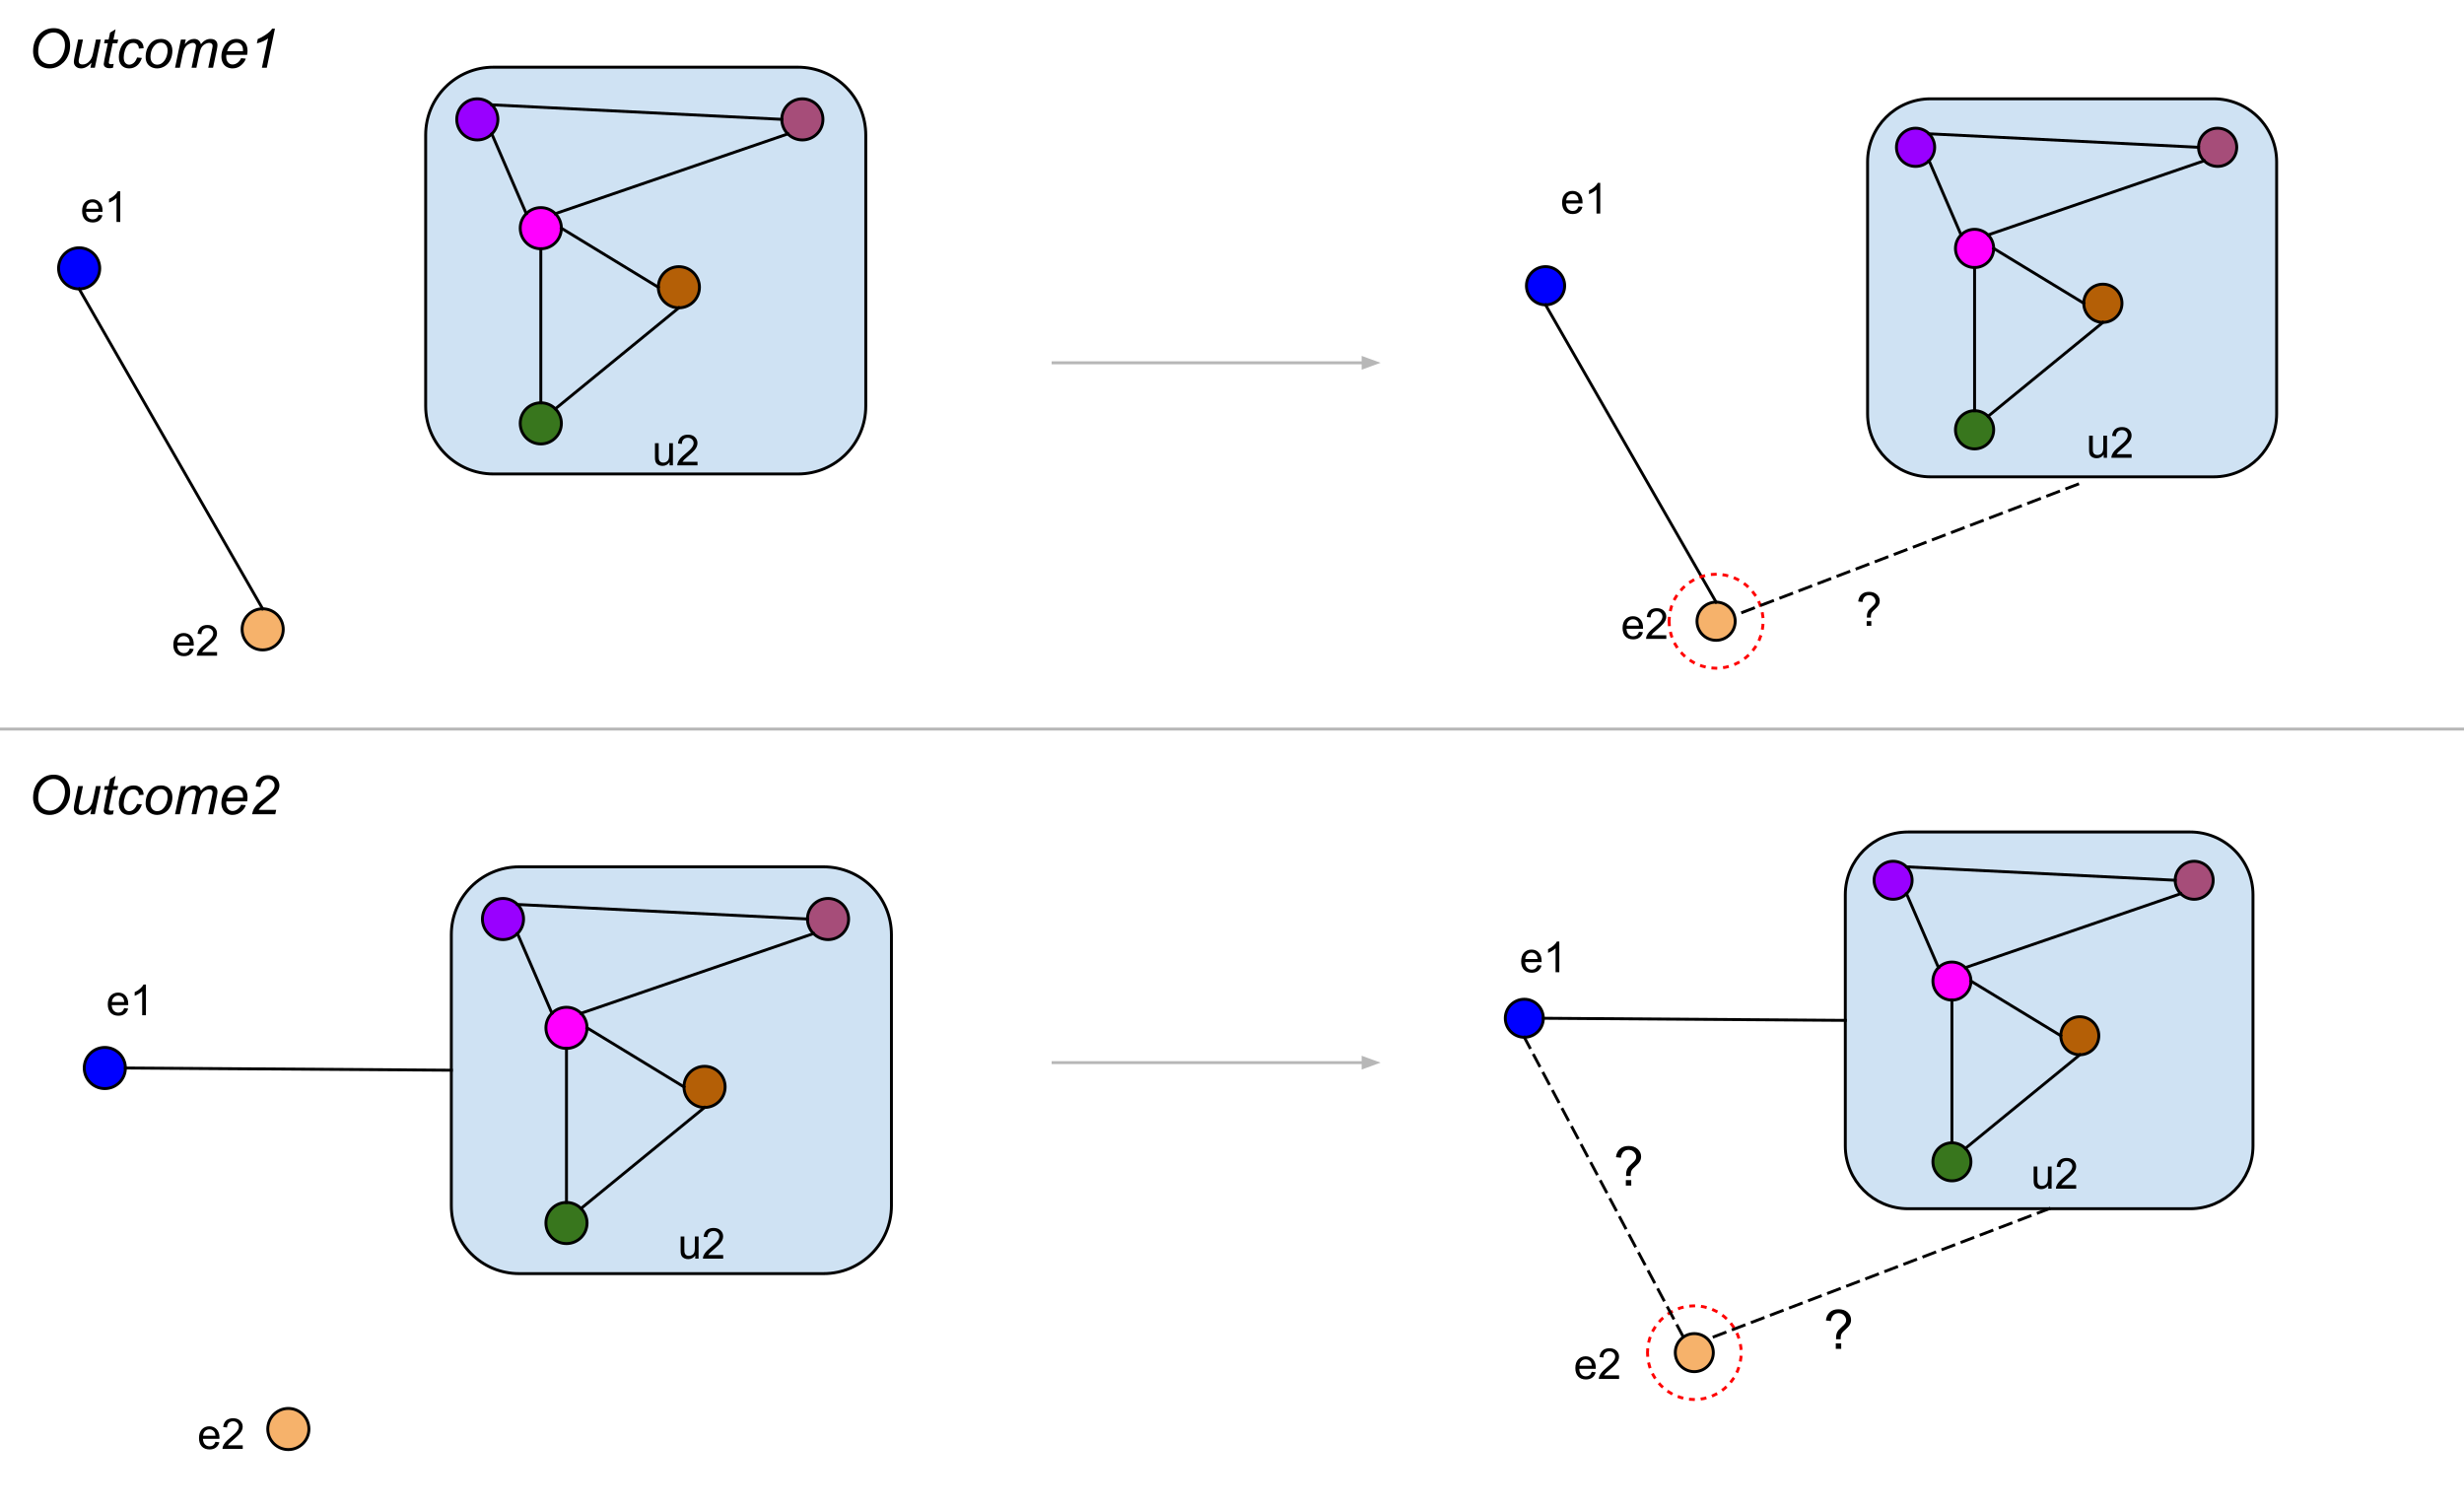 <svg version="1.1" viewBox="0.0 0.0 845.0 517.0" fill="none" stroke="none" stroke-linecap="square" stroke-miterlimit="10" xmlns:xlink="http://www.w3.org/1999/xlink" xmlns="http://www.w3.org/2000/svg"><clipPath id="p.0"><path d="m0 0l845.0 0l0 517.0l-845.0 0l0 -517.0z" clip-rule="nonzero"/></clipPath><g clip-path="url(#p.0)"><path fill="#000000" fill-opacity="0.0" d="m0 0l845.0 0l0 517.0l-845.0 0z" fill-rule="evenodd"/><path fill="#cfe2f3" d="m145.975 46.289l0 0c0 -12.841 10.409 -23.25 23.25 -23.25l104.43 0c6.166 0 12.08 2.45 16.44 6.81c4.36 4.36 6.81 10.274 6.81 16.44l0 92.996c0 12.841 -10.409 23.25 -23.25 23.25l-104.43 0c-12.841 0 -23.25 -10.409 -23.25 -23.25z" fill-rule="evenodd"/><path stroke="#000000" stroke-width="1.0" stroke-linejoin="round" stroke-linecap="butt" d="m145.975 46.289l0 0c0 -12.841 10.409 -23.25 23.25 -23.25l104.43 0c6.166 0 12.08 2.45 16.44 6.81c4.36 4.36 6.81 10.274 6.81 16.44l0 92.996c0 12.841 -10.409 23.25 -23.25 23.25l-104.43 0c-12.841 0 -23.25 -10.409 -23.25 -23.25z" fill-rule="evenodd"/><path fill="#38761d" d="m178.409 145.185l0 0c0 -3.896 3.159 -7.055 7.055 -7.055l0 0c1.871 0 3.666 0.743 4.989 2.066c1.323 1.323 2.066 3.118 2.066 4.989l0 0c0 3.896 -3.159 7.055 -7.055 7.055l0 0c-3.896 0 -7.055 -3.159 -7.055 -7.055z" fill-rule="evenodd"/><path stroke="#000000" stroke-width="1.0" stroke-linejoin="round" stroke-linecap="butt" d="m178.409 145.185l0 0c0 -3.896 3.159 -7.055 7.055 -7.055l0 0c1.871 0 3.666 0.743 4.989 2.066c1.323 1.323 2.066 3.118 2.066 4.989l0 0c0 3.896 -3.159 7.055 -7.055 7.055l0 0c-3.896 0 -7.055 -3.159 -7.055 -7.055z" fill-rule="evenodd"/><path fill="#ff00ff" d="m178.41 78.253l0 0c0 -3.896 3.159 -7.055 7.055 -7.055l0 0c1.871 0 3.666 0.743 4.989 2.066c1.323 1.323 2.066 3.118 2.066 4.989l0 0c0 3.896 -3.159 7.055 -7.055 7.055l0 0c-3.896 0 -7.055 -3.159 -7.055 -7.055z" fill-rule="evenodd"/><path stroke="#000000" stroke-width="1.0" stroke-linejoin="round" stroke-linecap="butt" d="m178.41 78.253l0 0c0 -3.896 3.159 -7.055 7.055 -7.055l0 0c1.871 0 3.666 0.743 4.989 2.066c1.323 1.323 2.066 3.118 2.066 4.989l0 0c0 3.896 -3.159 7.055 -7.055 7.055l0 0c-3.896 0 -7.055 -3.159 -7.055 -7.055z" fill-rule="evenodd"/><path fill="#9900ff" d="m156.636 40.939l0 0c0 -3.896 3.159 -7.055 7.055 -7.055l0 0c1.871 0 3.666 0.743 4.989 2.066c1.323 1.323 2.066 3.118 2.066 4.989l0 0c0 3.896 -3.159 7.055 -7.055 7.055l0 0c-3.896 0 -7.055 -3.159 -7.055 -7.055z" fill-rule="evenodd"/><path stroke="#000000" stroke-width="1.0" stroke-linejoin="round" stroke-linecap="butt" d="m156.636 40.939l0 0c0 -3.896 3.159 -7.055 7.055 -7.055l0 0c1.871 0 3.666 0.743 4.989 2.066c1.323 1.323 2.066 3.118 2.066 4.989l0 0c0 3.896 -3.159 7.055 -7.055 7.055l0 0c-3.896 0 -7.055 -3.159 -7.055 -7.055z" fill-rule="evenodd"/><path fill="#0000ff" d="m20.087 92.027l0 0c0 -3.896 3.159 -7.055 7.055 -7.055l0 0c1.871 0 3.666 0.743 4.989 2.066c1.323 1.323 2.066 3.118 2.066 4.989l0 0c0 3.896 -3.159 7.055 -7.055 7.055l0 0c-3.896 0 -7.055 -3.159 -7.055 -7.055z" fill-rule="evenodd"/><path stroke="#000000" stroke-width="1.0" stroke-linejoin="round" stroke-linecap="butt" d="m20.087 92.027l0 0c0 -3.896 3.159 -7.055 7.055 -7.055l0 0c1.871 0 3.666 0.743 4.989 2.066c1.323 1.323 2.066 3.118 2.066 4.989l0 0c0 3.896 -3.159 7.055 -7.055 7.055l0 0c-3.896 0 -7.055 -3.159 -7.055 -7.055z" fill-rule="evenodd"/><path fill="#000000" fill-opacity="0.0" d="m180.477 73.264l-11.811 -27.339" fill-rule="evenodd"/><path stroke="#000000" stroke-width="1.0" stroke-linejoin="round" stroke-linecap="butt" d="m180.477 73.264l-11.811 -27.339" fill-rule="evenodd"/><path fill="#000000" fill-opacity="0.0" d="m185.465 85.308l0 52.819" fill-rule="evenodd"/><path stroke="#000000" stroke-width="1.0" stroke-linejoin="round" stroke-linecap="butt" d="m185.465 85.308l0 52.819" fill-rule="evenodd"/><path fill="#b45f06" d="m225.758 98.501l0 0c0 -3.896 3.159 -7.055 7.055 -7.055l0 0c1.871 0 3.666 0.743 4.989 2.066c1.323 1.323 2.066 3.118 2.066 4.989l0 0c0 3.896 -3.159 7.055 -7.055 7.055l0 0c-3.896 0 -7.055 -3.159 -7.055 -7.055z" fill-rule="evenodd"/><path stroke="#000000" stroke-width="1.0" stroke-linejoin="round" stroke-linecap="butt" d="m225.758 98.501l0 0c0 -3.896 3.159 -7.055 7.055 -7.055l0 0c1.871 0 3.666 0.743 4.989 2.066c1.323 1.323 2.066 3.118 2.066 4.989l0 0c0 3.896 -3.159 7.055 -7.055 7.055l0 0c-3.896 0 -7.055 -3.159 -7.055 -7.055z" fill-rule="evenodd"/><path fill="#a64d79" d="m268.108 40.939l0 0c0 -3.896 3.159 -7.055 7.055 -7.055l0 0c1.871 0 3.666 0.743 4.989 2.066c1.323 1.323 2.066 3.118 2.066 4.989l0 0c0 3.896 -3.159 7.055 -7.055 7.055l0 0c-3.896 0 -7.055 -3.159 -7.055 -7.055z" fill-rule="evenodd"/><path stroke="#000000" stroke-width="1.0" stroke-linejoin="round" stroke-linecap="butt" d="m268.108 40.939l0 0c0 -3.896 3.159 -7.055 7.055 -7.055l0 0c1.871 0 3.666 0.743 4.989 2.066c1.323 1.323 2.066 3.118 2.066 4.989l0 0c0 3.896 -3.159 7.055 -7.055 7.055l0 0c-3.896 0 -7.055 -3.159 -7.055 -7.055z" fill-rule="evenodd"/><path fill="#f6b26b" d="m83.027 215.825l0 0c0 -3.896 3.159 -7.055 7.055 -7.055l0 0c1.871 0 3.666 0.743 4.989 2.066c1.323 1.323 2.066 3.118 2.066 4.989l0 0c0 3.896 -3.159 7.055 -7.055 7.055l0 0c-3.896 0 -7.055 -3.159 -7.055 -7.055z" fill-rule="evenodd"/><path stroke="#000000" stroke-width="1.0" stroke-linejoin="round" stroke-linecap="butt" d="m83.027 215.825l0 0c0 -3.896 3.159 -7.055 7.055 -7.055l0 0c1.871 0 3.666 0.743 4.989 2.066c1.323 1.323 2.066 3.118 2.066 4.989l0 0c0 3.896 -3.159 7.055 -7.055 7.055l0 0c-3.896 0 -7.055 -3.159 -7.055 -7.055z" fill-rule="evenodd"/><path fill="#000000" fill-opacity="0.0" d="m190.454 73.264l79.717 -27.339" fill-rule="evenodd"/><path stroke="#000000" stroke-width="1.0" stroke-linejoin="round" stroke-linecap="butt" d="m190.454 73.264l79.717 -27.339" fill-rule="evenodd"/><path fill="#000000" fill-opacity="0.0" d="m168.68 35.95l99.433 4.976" fill-rule="evenodd"/><path stroke="#000000" stroke-width="1.0" stroke-linejoin="round" stroke-linecap="butt" d="m168.68 35.95l99.433 4.976" fill-rule="evenodd"/><path fill="#000000" fill-opacity="0.0" d="m192.52 78.253l33.228 20.252" fill-rule="evenodd"/><path stroke="#000000" stroke-width="1.0" stroke-linejoin="round" stroke-linecap="butt" d="m192.52 78.253l33.228 20.252" fill-rule="evenodd"/><path fill="#000000" fill-opacity="0.0" d="m190.453 140.196l42.362 -34.646" fill-rule="evenodd"/><path stroke="#000000" stroke-width="1.0" stroke-linejoin="round" stroke-linecap="butt" d="m190.453 140.196l42.362 -34.646" fill-rule="evenodd"/><path fill="#000000" fill-opacity="0.0" d="m27.142 99.082l62.929 109.701" fill-rule="evenodd"/><path stroke="#000000" stroke-width="1.0" stroke-linejoin="round" stroke-linecap="butt" d="m27.142 99.082l62.929 109.701" fill-rule="evenodd"/><path fill="#000000" fill-opacity="0.0" d="m214.673 136.511l51.78 0l0 31.559l-51.78 0z" fill-rule="evenodd"/><path fill="#000000" d="m229.626 159.591l0 -1.109q-0.891 1.281 -2.422 1.281q-0.672 0 -1.25 -0.25q-0.578 -0.266 -0.875 -0.656q-0.281 -0.391 -0.391 -0.953q-0.078 -0.375 -0.078 -1.203l0 -4.703l1.281 0l0 4.203q0 1.016 0.078 1.359q0.125 0.516 0.516 0.812q0.406 0.281 0.984 0.281q0.578 0 1.078 -0.297q0.516 -0.297 0.719 -0.812q0.219 -0.516 0.219 -1.484l0 -4.062l1.281 0l0 7.594l-1.141 0zm9.573 -1.234l0 1.234l-6.938 0q-0.016 -0.469 0.156 -0.891q0.266 -0.719 0.844 -1.406q0.594 -0.688 1.688 -1.578q1.719 -1.406 2.312 -2.219q0.609 -0.828 0.609 -1.562q0 -0.766 -0.562 -1.281q-0.547 -0.531 -1.422 -0.531q-0.922 0 -1.484 0.562q-0.562 0.562 -0.562 1.547l-1.328 -0.141q0.141 -1.484 1.016 -2.25q0.891 -0.781 2.391 -0.781q1.516 0 2.391 0.844q0.875 0.828 0.875 2.062q0 0.641 -0.266 1.25q-0.25 0.594 -0.844 1.266q-0.594 0.672 -1.984 1.859q-1.156 0.969 -1.484 1.312q-0.328 0.344 -0.547 0.703l5.141 0z" fill-rule="nonzero"/><path fill="#000000" fill-opacity="0.0" d="m49.913 201.773l51.78 0l0 31.559l-51.78 0z" fill-rule="evenodd"/><path fill="#000000" d="m65.085 222.4l1.328 0.172q-0.312 1.172 -1.172 1.812q-0.844 0.641 -2.172 0.641q-1.672 0 -2.656 -1.016q-0.969 -1.031 -0.969 -2.891q0 -1.922 0.984 -2.969q1.0 -1.062 2.578 -1.062q1.516 0 2.484 1.031q0.969 1.031 0.969 2.922q0 0.109 -0.016 0.344l-5.656 0q0.062 1.25 0.703 1.922q0.641 0.656 1.594 0.656q0.703 0 1.203 -0.359q0.5 -0.375 0.797 -1.203zm-4.234 -2.078l4.25 0q-0.094 -0.953 -0.484 -1.438q-0.625 -0.75 -1.609 -0.75q-0.875 0 -1.484 0.594q-0.609 0.594 -0.672 1.594zm13.589 3.297l0 1.234l-6.938 0q-0.016 -0.469 0.156 -0.891q0.266 -0.719 0.844 -1.406q0.594 -0.688 1.688 -1.578q1.719 -1.406 2.312 -2.219q0.609 -0.828 0.609 -1.562q0 -0.766 -0.562 -1.281q-0.547 -0.531 -1.422 -0.531q-0.922 0 -1.484 0.562q-0.562 0.562 -0.562 1.547l-1.328 -0.141q0.141 -1.484 1.016 -2.25q0.891 -0.781 2.391 -0.781q1.516 0 2.391 0.844q0.875 0.828 0.875 2.062q0 0.641 -0.266 1.25q-0.25 0.594 -0.844 1.266q-0.594 0.672 -1.984 1.859q-1.156 0.969 -1.484 1.312q-0.328 0.344 -0.547 0.703l5.141 0z" fill-rule="nonzero"/><path fill="#000000" fill-opacity="0.0" d="m18.634 53.043l51.78 0l0 31.559l-51.78 0z" fill-rule="evenodd"/><path fill="#000000" d="m33.805 73.67l1.328 0.172q-0.312 1.172 -1.172 1.812q-0.844 0.641 -2.172 0.641q-1.672 0 -2.656 -1.016q-0.969 -1.031 -0.969 -2.891q0 -1.922 0.984 -2.969q1.0 -1.062 2.578 -1.062q1.516 0 2.484 1.031q0.969 1.031 0.969 2.922q0 0.109 -0.016 0.344l-5.656 0q0.062 1.25 0.703 1.922q0.641 0.656 1.594 0.656q0.703 0 1.203 -0.359q0.5 -0.375 0.797 -1.203zm-4.234 -2.078l4.25 0q-0.094 -0.953 -0.484 -1.438q-0.625 -0.75 -1.609 -0.75q-0.875 0 -1.484 0.594q-0.609 0.594 -0.672 1.594zm11.667 4.531l-1.281 0l0 -8.203q-0.469 0.438 -1.219 0.891q-0.75 0.438 -1.359 0.656l0 -1.25q1.078 -0.5 1.891 -1.219q0.812 -0.734 1.141 -1.406l0.828 0l0 10.531z" fill-rule="nonzero"/><path fill="#cfe2f3" d="m640.465 55.491l0 0c0 -11.933 9.674 -21.607 21.607 -21.607l97.07 0c5.73 0 11.226 2.276 15.278 6.328c4.052 4.052 6.328 9.548 6.328 15.278l0 86.424c0 11.933 -9.674 21.607 -21.607 21.607l-97.07 0c-11.933 0 -21.607 -9.674 -21.607 -21.607z" fill-rule="evenodd"/><path stroke="#000000" stroke-width="1.0" stroke-linejoin="round" stroke-linecap="butt" d="m640.465 55.491l0 0c0 -11.933 9.674 -21.607 21.607 -21.607l97.07 0c5.73 0 11.226 2.276 15.278 6.328c4.052 4.052 6.328 9.548 6.328 15.278l0 86.424c0 11.933 -9.674 21.607 -21.607 21.607l-97.07 0c-11.933 0 -21.607 -9.674 -21.607 -21.607z" fill-rule="evenodd"/><path fill="#38761d" d="m670.606 147.39l0 0c0 -3.618 2.933 -6.551 6.551 -6.551l0 0c1.737 0 3.404 0.69 4.632 1.919c1.229 1.229 1.919 2.895 1.919 4.632l0 0c0 3.618 -2.933 6.551 -6.551 6.551l0 0c-3.618 0 -6.551 -2.933 -6.551 -6.551z" fill-rule="evenodd"/><path stroke="#000000" stroke-width="1.0" stroke-linejoin="round" stroke-linecap="butt" d="m670.606 147.39l0 0c0 -3.618 2.933 -6.551 6.551 -6.551l0 0c1.737 0 3.404 0.69 4.632 1.919c1.229 1.229 1.919 2.895 1.919 4.632l0 0c0 3.618 -2.933 6.551 -6.551 6.551l0 0c-3.618 0 -6.551 -2.933 -6.551 -6.551z" fill-rule="evenodd"/><path fill="#ff00ff" d="m670.607 85.189l0 0c0 -3.618 2.933 -6.551 6.551 -6.551l0 0c1.737 0 3.404 0.69 4.632 1.919c1.229 1.229 1.919 2.895 1.919 4.632l0 0c0 3.618 -2.933 6.551 -6.551 6.551l0 0c-3.618 0 -6.551 -2.933 -6.551 -6.551z" fill-rule="evenodd"/><path stroke="#000000" stroke-width="1.0" stroke-linejoin="round" stroke-linecap="butt" d="m670.607 85.189l0 0c0 -3.618 2.933 -6.551 6.551 -6.551l0 0c1.737 0 3.404 0.69 4.632 1.919c1.229 1.229 1.919 2.895 1.919 4.632l0 0c0 3.618 -2.933 6.551 -6.551 6.551l0 0c-3.618 0 -6.551 -2.933 -6.551 -6.551z" fill-rule="evenodd"/><path fill="#9900ff" d="m650.372 50.514l0 0c0 -3.618 2.933 -6.551 6.551 -6.551l0 0c1.737 0 3.404 0.69 4.632 1.919c1.229 1.229 1.919 2.895 1.919 4.632l0 0c0 3.618 -2.933 6.551 -6.551 6.551l0 0c-3.618 0 -6.551 -2.933 -6.551 -6.551z" fill-rule="evenodd"/><path stroke="#000000" stroke-width="1.0" stroke-linejoin="round" stroke-linecap="butt" d="m650.372 50.514l0 0c0 -3.618 2.933 -6.551 6.551 -6.551l0 0c1.737 0 3.404 0.69 4.632 1.919c1.229 1.229 1.919 2.895 1.919 4.632l0 0c0 3.618 -2.933 6.551 -6.551 6.551l0 0c-3.618 0 -6.551 -2.933 -6.551 -6.551z" fill-rule="evenodd"/><path fill="#0000ff" d="m523.478 97.99l0 0c0 -3.618 2.933 -6.551 6.551 -6.551l0 0c1.737 0 3.404 0.69 4.632 1.919c1.229 1.229 1.919 2.895 1.919 4.632l0 0c0 3.618 -2.933 6.551 -6.551 6.551l0 0c-3.618 0 -6.551 -2.933 -6.551 -6.551z" fill-rule="evenodd"/><path stroke="#000000" stroke-width="1.0" stroke-linejoin="round" stroke-linecap="butt" d="m523.478 97.99l0 0c0 -3.618 2.933 -6.551 6.551 -6.551l0 0c1.737 0 3.404 0.69 4.632 1.919c1.229 1.229 1.919 2.895 1.919 4.632l0 0c0 3.618 -2.933 6.551 -6.551 6.551l0 0c-3.618 0 -6.551 -2.933 -6.551 -6.551z" fill-rule="evenodd"/><path fill="#000000" fill-opacity="0.0" d="m672.525 80.557l-10.961 -25.417" fill-rule="evenodd"/><path stroke="#000000" stroke-width="1.0" stroke-linejoin="round" stroke-linecap="butt" d="m672.525 80.557l-10.961 -25.417" fill-rule="evenodd"/><path fill="#000000" fill-opacity="0.0" d="m677.158 91.741l0 49.102" fill-rule="evenodd"/><path stroke="#000000" stroke-width="1.0" stroke-linejoin="round" stroke-linecap="butt" d="m677.158 91.741l0 49.102" fill-rule="evenodd"/><path fill="#b45f06" d="m714.607 104.006l0 0c0 -3.618 2.933 -6.551 6.551 -6.551l0 0c1.737 0 3.404 0.69 4.632 1.919c1.229 1.229 1.919 2.895 1.919 4.632l0 0c0 3.618 -2.933 6.551 -6.551 6.551l0 0c-3.618 0 -6.551 -2.933 -6.551 -6.551z" fill-rule="evenodd"/><path stroke="#000000" stroke-width="1.0" stroke-linejoin="round" stroke-linecap="butt" d="m714.607 104.006l0 0c0 -3.618 2.933 -6.551 6.551 -6.551l0 0c1.737 0 3.404 0.69 4.632 1.919c1.229 1.229 1.919 2.895 1.919 4.632l0 0c0 3.618 -2.933 6.551 -6.551 6.551l0 0c-3.618 0 -6.551 -2.933 -6.551 -6.551z" fill-rule="evenodd"/><path fill="#a64d79" d="m753.962 50.514l0 0c0 -3.618 2.933 -6.551 6.551 -6.551l0 0c1.737 0 3.404 0.69 4.632 1.919c1.229 1.229 1.919 2.895 1.919 4.632l0 0c0 3.618 -2.933 6.551 -6.551 6.551l0 0c-3.618 0 -6.551 -2.933 -6.551 -6.551z" fill-rule="evenodd"/><path stroke="#000000" stroke-width="1.0" stroke-linejoin="round" stroke-linecap="butt" d="m753.962 50.514l0 0c0 -3.618 2.933 -6.551 6.551 -6.551l0 0c1.737 0 3.404 0.69 4.632 1.919c1.229 1.229 1.919 2.895 1.919 4.632l0 0c0 3.618 -2.933 6.551 -6.551 6.551l0 0c-3.618 0 -6.551 -2.933 -6.551 -6.551z" fill-rule="evenodd"/><path fill="#f6b26b" d="m581.967 213.035l0 0c0 -3.618 2.933 -6.551 6.551 -6.551l0 0c1.737 0 3.404 0.69 4.632 1.919c1.229 1.229 1.919 2.895 1.919 4.632l0 0c0 3.618 -2.933 6.551 -6.551 6.551l0 0c-3.618 0 -6.551 -2.933 -6.551 -6.551z" fill-rule="evenodd"/><path stroke="#000000" stroke-width="1.0" stroke-linejoin="round" stroke-linecap="butt" d="m581.967 213.035l0 0c0 -3.618 2.933 -6.551 6.551 -6.551l0 0c1.737 0 3.404 0.69 4.632 1.919c1.229 1.229 1.919 2.895 1.919 4.632l0 0c0 3.618 -2.933 6.551 -6.551 6.551l0 0c-3.618 0 -6.551 -2.933 -6.551 -6.551z" fill-rule="evenodd"/><path fill="#000000" fill-opacity="0.0" d="m681.79 80.557l74.079 -25.417" fill-rule="evenodd"/><path stroke="#000000" stroke-width="1.0" stroke-linejoin="round" stroke-linecap="butt" d="m681.79 80.557l74.079 -25.417" fill-rule="evenodd"/><path fill="#000000" fill-opacity="0.0" d="m661.556 45.881l92.409 4.63" fill-rule="evenodd"/><path stroke="#000000" stroke-width="1.0" stroke-linejoin="round" stroke-linecap="butt" d="m661.556 45.881l92.409 4.63" fill-rule="evenodd"/><path fill="#000000" fill-opacity="0.0" d="m683.709 85.189l30.898 18.803" fill-rule="evenodd"/><path stroke="#000000" stroke-width="1.0" stroke-linejoin="round" stroke-linecap="butt" d="m683.709 85.189l30.898 18.803" fill-rule="evenodd"/><path fill="#000000" fill-opacity="0.0" d="m681.789 142.757l39.37 -32.189" fill-rule="evenodd"/><path stroke="#000000" stroke-width="1.0" stroke-linejoin="round" stroke-linecap="butt" d="m681.789 142.757l39.37 -32.189" fill-rule="evenodd"/><path fill="#000000" fill-opacity="0.0" d="m530.029 104.541l58.488 101.953" fill-rule="evenodd"/><path stroke="#000000" stroke-width="1.0" stroke-linejoin="round" stroke-linecap="butt" d="m530.029 104.541l58.488 101.953" fill-rule="evenodd"/><path fill="#000000" fill-opacity="0.0" d="m572.409 213.038l0 0c0 -8.897 7.213 -16.11 16.11 -16.11l0 0c4.273 0 8.37 1.697 11.392 4.719c3.021 3.021 4.719 7.119 4.719 11.392l0 0c0 8.897 -7.213 16.11 -16.11 16.11l0 0c-8.897 0 -16.11 -7.213 -16.11 -16.11z" fill-rule="evenodd"/><path stroke="#ff0000" stroke-width="1.0" stroke-linejoin="round" stroke-linecap="butt" stroke-dasharray="1.0,3.0" d="m572.409 213.038l0 0c0 -8.897 7.213 -16.11 16.11 -16.11l0 0c4.273 0 8.37 1.697 11.392 4.719c3.021 3.021 4.719 7.119 4.719 11.392l0 0c0 8.897 -7.213 16.11 -16.11 16.11l0 0c-8.897 0 -16.11 -7.213 -16.11 -16.11z" fill-rule="evenodd"/><path fill="#000000" fill-opacity="0.0" d="m712.509 166.084l-117.449 44.882" fill-rule="evenodd"/><path stroke="#000000" stroke-width="1.0" stroke-linejoin="round" stroke-linecap="butt" stroke-dasharray="4.0,3.0" d="m712.509 166.084l-117.449 44.882" fill-rule="evenodd"/><path fill="#000000" fill-opacity="0.0" d="m627.54 190.255l26.331 0l0 29.323l-26.331 0z" fill-rule="evenodd"/><path fill="#000000" d="m640.228 211.787q0 -0.281 0 -0.422q0 -0.828 0.234 -1.422q0.172 -0.453 0.547 -0.922q0.281 -0.328 1.016 -0.969q0.734 -0.656 0.953 -1.031q0.219 -0.391 0.219 -0.844q0 -0.812 -0.641 -1.438q-0.641 -0.625 -1.578 -0.625q-0.891 0 -1.5 0.562q-0.594 0.562 -0.781 1.766l-1.453 -0.172q0.203 -1.609 1.156 -2.453q0.969 -0.859 2.562 -0.859q1.672 0 2.672 0.922q1.0 0.906 1.0 2.203q0 0.75 -0.359 1.391q-0.344 0.625 -1.359 1.531q-0.688 0.609 -0.906 0.906q-0.203 0.281 -0.312 0.656q-0.094 0.375 -0.109 1.219l-1.359 0zm-0.078 2.828l0 -1.609l1.594 0l0 1.609l-1.594 0z" fill-rule="nonzero"/><path fill="#000000" fill-opacity="0.0" d="m706.487 133.9l48.126 0l0 29.323l-48.126 0z" fill-rule="evenodd"/><path fill="#000000" d="m721.44 156.98l0 -1.109q-0.891 1.281 -2.422 1.281q-0.672 0 -1.25 -0.25q-0.578 -0.266 -0.875 -0.656q-0.281 -0.391 -0.391 -0.953q-0.078 -0.375 -0.078 -1.203l0 -4.703l1.281 0l0 4.203q0 1.016 0.078 1.359q0.125 0.516 0.516 0.812q0.406 0.281 0.984 0.281q0.578 0 1.078 -0.297q0.516 -0.297 0.719 -0.812q0.219 -0.516 0.219 -1.484l0 -4.062l1.281 0l0 7.594l-1.141 0zm9.573 -1.234l0 1.234l-6.938 0q-0.016 -0.469 0.156 -0.891q0.266 -0.719 0.844 -1.406q0.594 -0.688 1.688 -1.578q1.719 -1.406 2.312 -2.219q0.609 -0.828 0.609 -1.562q0 -0.766 -0.562 -1.281q-0.547 -0.531 -1.422 -0.531q-0.922 0 -1.484 0.562q-0.562 0.562 -0.562 1.547l-1.328 -0.141q0.141 -1.484 1.016 -2.25q0.891 -0.781 2.391 -0.781q1.516 0 2.391 0.844q0.875 0.828 0.875 2.062q0 0.641 -0.266 1.25q-0.25 0.594 -0.844 1.266q-0.594 0.672 -1.984 1.859q-1.156 0.969 -1.484 1.312q-0.328 0.344 -0.547 0.703l5.141 0z" fill-rule="nonzero"/><path fill="#000000" fill-opacity="0.0" d="m526.177 50.156l48.126 0l0 29.323l-48.126 0z" fill-rule="evenodd"/><path fill="#000000" d="m541.349 70.783l1.328 0.172q-0.312 1.172 -1.172 1.812q-0.844 0.641 -2.172 0.641q-1.672 0 -2.656 -1.016q-0.969 -1.031 -0.969 -2.891q0 -1.922 0.984 -2.969q1.0 -1.062 2.578 -1.062q1.516 0 2.484 1.031q0.969 1.031 0.969 2.922q0 0.109 -0.016 0.344l-5.656 0q0.062 1.25 0.703 1.922q0.641 0.656 1.594 0.656q0.703 0 1.203 -0.359q0.5 -0.375 0.797 -1.203zm-4.234 -2.078l4.25 0q-0.094 -0.953 -0.484 -1.438q-0.625 -0.75 -1.609 -0.75q-0.875 0 -1.484 0.594q-0.609 0.594 -0.672 1.594zm11.667 4.531l-1.281 0l0 -8.203q-0.469 0.438 -1.219 0.891q-0.75 0.438 -1.359 0.656l0 -1.25q1.078 -0.5 1.891 -1.219q0.812 -0.734 1.141 -1.406l0.828 0l0 10.531z" fill-rule="nonzero"/><path fill="#000000" fill-opacity="0.0" d="m546.917 196.008l48.126 0l0 29.323l-48.126 0z" fill-rule="evenodd"/><path fill="#000000" d="m562.089 216.635l1.328 0.172q-0.312 1.172 -1.172 1.812q-0.844 0.641 -2.172 0.641q-1.672 0 -2.656 -1.016q-0.969 -1.031 -0.969 -2.891q0 -1.922 0.984 -2.969q1.0 -1.062 2.578 -1.062q1.516 0 2.484 1.031q0.969 1.031 0.969 2.922q0 0.109 -0.016 0.344l-5.656 0q0.062 1.25 0.703 1.922q0.641 0.656 1.594 0.656q0.703 0 1.203 -0.359q0.5 -0.375 0.797 -1.203zm-4.234 -2.078l4.25 0q-0.094 -0.953 -0.484 -1.438q-0.625 -0.75 -1.609 -0.75q-0.875 0 -1.484 0.594q-0.609 0.594 -0.672 1.594zm13.589 3.297l0 1.234l-6.938 0q-0.016 -0.469 0.156 -0.891q0.266 -0.719 0.844 -1.406q0.594 -0.688 1.688 -1.578q1.719 -1.406 2.312 -2.219q0.609 -0.828 0.609 -1.562q0 -0.766 -0.562 -1.281q-0.547 -0.531 -1.422 -0.531q-0.922 0 -1.484 0.562q-0.562 0.562 -0.562 1.547l-1.328 -0.141q0.141 -1.484 1.016 -2.25q0.891 -0.781 2.391 -0.781q1.516 0 2.391 0.844q0.875 0.828 0.875 2.062q0 0.641 -0.266 1.25q-0.25 0.594 -0.844 1.266q-0.594 0.672 -1.984 1.859q-1.156 0.969 -1.484 1.312q-0.328 0.344 -0.547 0.703l5.141 0z" fill-rule="nonzero"/><path fill="#cfe2f3" d="m632.826 306.843l0 0c0 -11.892 9.641 -21.533 21.533 -21.533l96.745 0c5.711 0 11.188 2.269 15.226 6.307c4.038 4.038 6.307 9.515 6.307 15.226l0 86.13c0 11.892 -9.641 21.533 -21.533 21.533l-96.745 0c-11.893 0 -21.533 -9.641 -21.533 -21.533z" fill-rule="evenodd"/><path stroke="#000000" stroke-width="1.0" stroke-linejoin="round" stroke-linecap="butt" d="m632.826 306.843l0 0c0 -11.892 9.641 -21.533 21.533 -21.533l96.745 0c5.711 0 11.188 2.269 15.226 6.307c4.038 4.038 6.307 9.515 6.307 15.226l0 86.13c0 11.892 -9.641 21.533 -21.533 21.533l-96.745 0c-11.893 0 -21.533 -9.641 -21.533 -21.533z" fill-rule="evenodd"/><path fill="#38761d" d="m662.867 398.429l0 0c0 -3.601 2.919 -6.52 6.52 -6.52l0 0c1.729 0 3.387 0.687 4.61 1.91c1.223 1.223 1.91 2.881 1.91 4.61l0 0c0 3.601 -2.919 6.52 -6.52 6.52l0 0c-3.601 0 -6.52 -2.919 -6.52 -6.52z" fill-rule="evenodd"/><path stroke="#000000" stroke-width="1.0" stroke-linejoin="round" stroke-linecap="butt" d="m662.867 398.429l0 0c0 -3.601 2.919 -6.52 6.52 -6.52l0 0c1.729 0 3.387 0.687 4.61 1.91c1.223 1.223 1.91 2.881 1.91 4.61l0 0c0 3.601 -2.919 6.52 -6.52 6.52l0 0c-3.601 0 -6.52 -2.919 -6.52 -6.52z" fill-rule="evenodd"/><path fill="#ff00ff" d="m662.868 336.435l0 0c0 -3.601 2.919 -6.52 6.52 -6.52l0 0c1.729 0 3.387 0.687 4.61 1.91c1.223 1.223 1.91 2.881 1.91 4.61l0 0c0 3.601 -2.919 6.52 -6.52 6.52l0 0c-3.601 0 -6.52 -2.919 -6.52 -6.52z" fill-rule="evenodd"/><path stroke="#000000" stroke-width="1.0" stroke-linejoin="round" stroke-linecap="butt" d="m662.868 336.435l0 0c0 -3.601 2.919 -6.52 6.52 -6.52l0 0c1.729 0 3.387 0.687 4.61 1.91c1.223 1.223 1.91 2.881 1.91 4.61l0 0c0 3.601 -2.919 6.52 -6.52 6.52l0 0c-3.601 0 -6.52 -2.919 -6.52 -6.52z" fill-rule="evenodd"/><path fill="#9900ff" d="m642.701 301.874l0 0c0 -3.601 2.919 -6.52 6.52 -6.52l0 0c1.729 0 3.387 0.687 4.61 1.91c1.223 1.223 1.91 2.881 1.91 4.61l0 0c0 3.601 -2.919 6.52 -6.52 6.52l0 0c-3.601 0 -6.52 -2.919 -6.52 -6.52z" fill-rule="evenodd"/><path stroke="#000000" stroke-width="1.0" stroke-linejoin="round" stroke-linecap="butt" d="m642.701 301.874l0 0c0 -3.601 2.919 -6.52 6.52 -6.52l0 0c1.729 0 3.387 0.687 4.61 1.91c1.223 1.223 1.91 2.881 1.91 4.61l0 0c0 3.601 -2.919 6.52 -6.52 6.52l0 0c-3.601 0 -6.52 -2.919 -6.52 -6.52z" fill-rule="evenodd"/><path fill="#0000ff" d="m516.226 349.192l0 0c0 -3.601 2.919 -6.52 6.52 -6.52l0 0c1.729 0 3.387 0.687 4.61 1.91c1.223 1.223 1.91 2.881 1.91 4.61l0 0c0 3.601 -2.919 6.52 -6.52 6.52l0 0c-3.601 0 -6.52 -2.919 -6.52 -6.52z" fill-rule="evenodd"/><path stroke="#000000" stroke-width="1.0" stroke-linejoin="round" stroke-linecap="butt" d="m516.226 349.192l0 0c0 -3.601 2.919 -6.52 6.52 -6.52l0 0c1.729 0 3.387 0.687 4.61 1.91c1.223 1.223 1.91 2.881 1.91 4.61l0 0c0 3.601 -2.919 6.52 -6.52 6.52l0 0c-3.601 0 -6.52 -2.919 -6.52 -6.52z" fill-rule="evenodd"/><path fill="#000000" fill-opacity="0.0" d="m664.778 331.825l-10.961 -25.354" fill-rule="evenodd"/><path stroke="#000000" stroke-width="1.0" stroke-linejoin="round" stroke-linecap="butt" d="m664.778 331.825l-10.961 -25.354" fill-rule="evenodd"/><path fill="#000000" fill-opacity="0.0" d="m669.388 342.954l0 48.945" fill-rule="evenodd"/><path stroke="#000000" stroke-width="1.0" stroke-linejoin="round" stroke-linecap="butt" d="m669.388 342.954l0 48.945" fill-rule="evenodd"/><path fill="#b45f06" d="m706.723 355.189l0 0c0 -3.601 2.919 -6.52 6.52 -6.52l0 0c1.729 0 3.387 0.687 4.61 1.91c1.223 1.223 1.91 2.881 1.91 4.61l0 0c0 3.601 -2.919 6.52 -6.52 6.52l0 0c-3.601 0 -6.52 -2.919 -6.52 -6.52z" fill-rule="evenodd"/><path stroke="#000000" stroke-width="1.0" stroke-linejoin="round" stroke-linecap="butt" d="m706.723 355.189l0 0c0 -3.601 2.919 -6.52 6.52 -6.52l0 0c1.729 0 3.387 0.687 4.61 1.91c1.223 1.223 1.91 2.881 1.91 4.61l0 0c0 3.601 -2.919 6.52 -6.52 6.52l0 0c-3.601 0 -6.52 -2.919 -6.52 -6.52z" fill-rule="evenodd"/><path fill="#a64d79" d="m745.948 301.874l0 0c0 -3.601 2.919 -6.52 6.52 -6.52l0 0c1.729 0 3.387 0.687 4.61 1.91c1.223 1.223 1.91 2.881 1.91 4.61l0 0c0 3.601 -2.919 6.52 -6.52 6.52l0 0c-3.601 0 -6.52 -2.919 -6.52 -6.52z" fill-rule="evenodd"/><path stroke="#000000" stroke-width="1.0" stroke-linejoin="round" stroke-linecap="butt" d="m745.948 301.874l0 0c0 -3.601 2.919 -6.52 6.52 -6.52l0 0c1.729 0 3.387 0.687 4.61 1.91c1.223 1.223 1.91 2.881 1.91 4.61l0 0c0 3.601 -2.919 6.52 -6.52 6.52l0 0c-3.601 0 -6.52 -2.919 -6.52 -6.52z" fill-rule="evenodd"/><path fill="#f6b26b" d="m574.522 463.857l0 0c0 -3.601 2.919 -6.52 6.52 -6.52l0 0c1.729 0 3.387 0.687 4.61 1.91c1.223 1.223 1.91 2.881 1.91 4.61l0 0c0 3.601 -2.919 6.52 -6.52 6.52l0 0c-3.601 0 -6.52 -2.919 -6.52 -6.52z" fill-rule="evenodd"/><path stroke="#000000" stroke-width="1.0" stroke-linejoin="round" stroke-linecap="butt" d="m574.522 463.857l0 0c0 -3.601 2.919 -6.52 6.52 -6.52l0 0c1.729 0 3.387 0.687 4.61 1.91c1.223 1.223 1.91 2.881 1.91 4.61l0 0c0 3.601 -2.919 6.52 -6.52 6.52l0 0c-3.601 0 -6.52 -2.919 -6.52 -6.52z" fill-rule="evenodd"/><path fill="#000000" fill-opacity="0.0" d="m673.998 331.825l73.858 -25.354" fill-rule="evenodd"/><path stroke="#000000" stroke-width="1.0" stroke-linejoin="round" stroke-linecap="butt" d="m673.998 331.825l73.858 -25.354" fill-rule="evenodd"/><path fill="#000000" fill-opacity="0.0" d="m653.83 297.264l92.126 4.598" fill-rule="evenodd"/><path stroke="#000000" stroke-width="1.0" stroke-linejoin="round" stroke-linecap="butt" d="m653.83 297.264l92.126 4.598" fill-rule="evenodd"/><path fill="#000000" fill-opacity="0.0" d="m675.908 336.435l30.803 18.74" fill-rule="evenodd"/><path stroke="#000000" stroke-width="1.0" stroke-linejoin="round" stroke-linecap="butt" d="m675.908 336.435l30.803 18.74" fill-rule="evenodd"/><path fill="#000000" fill-opacity="0.0" d="m673.997 393.818l39.244 -32.094" fill-rule="evenodd"/><path stroke="#000000" stroke-width="1.0" stroke-linejoin="round" stroke-linecap="butt" d="m673.997 393.818l39.244 -32.094" fill-rule="evenodd"/><path fill="#000000" fill-opacity="0.0" d="m529.265 349.192l103.559 0.724" fill-rule="evenodd"/><path stroke="#000000" stroke-width="1.0" stroke-linejoin="round" stroke-linecap="butt" d="m529.265 349.192l103.559 0.724" fill-rule="evenodd"/><path fill="#000000" fill-opacity="0.0" d="m564.995 463.875l0 0c0 -8.871 7.192 -16.063 16.063 -16.063l0 0c4.26 0 8.346 1.692 11.358 4.705c3.012 3.012 4.705 7.098 4.705 11.358l0 0c0 8.871 -7.192 16.063 -16.063 16.063l0 0c-8.871 0 -16.063 -7.192 -16.063 -16.063z" fill-rule="evenodd"/><path stroke="#ff0000" stroke-width="1.0" stroke-linejoin="round" stroke-linecap="butt" stroke-dasharray="1.0,3.0" d="m564.995 463.875l0 0c0 -8.871 7.192 -16.063 16.063 -16.063l0 0c4.26 0 8.346 1.692 11.358 4.705c3.012 3.012 4.705 7.098 4.705 11.358l0 0c0 8.871 -7.192 16.063 -16.063 16.063l0 0c-8.871 0 -16.063 -7.192 -16.063 -16.063z" fill-rule="evenodd"/><path fill="#000000" fill-opacity="0.0" d="m702.732 414.507l-117.071 44.724" fill-rule="evenodd"/><path stroke="#000000" stroke-width="1.0" stroke-linejoin="round" stroke-linecap="butt" stroke-dasharray="4.0,3.0" d="m702.732 414.507l-117.071 44.724" fill-rule="evenodd"/><path fill="#000000" fill-opacity="0.0" d="m616.36 435.645l26.236 0l0 29.228l-26.236 0z" fill-rule="evenodd"/><path fill="#000000" d="m629.657 459.283q0 -0.328 0 -0.5q0 -0.969 0.266 -1.672q0.203 -0.516 0.641 -1.062q0.328 -0.391 1.172 -1.141q0.859 -0.75 1.109 -1.188q0.266 -0.453 0.266 -0.984q0 -0.953 -0.75 -1.672q-0.734 -0.734 -1.828 -0.734q-1.047 0 -1.75 0.656q-0.703 0.656 -0.922 2.047l-1.688 -0.203q0.234 -1.859 1.359 -2.844q1.125 -1.0 2.969 -1.0q1.969 0 3.125 1.062q1.172 1.062 1.172 2.578q0 0.875 -0.406 1.609q-0.406 0.734 -1.609 1.797q-0.797 0.703 -1.047 1.047q-0.25 0.344 -0.375 0.781q-0.109 0.438 -0.125 1.422l-1.578 0zm-0.094 3.281l0 -1.875l1.859 0l0 1.875l-1.859 0z" fill-rule="nonzero"/><path fill="#cfe2f3" d="m154.778 320.514l0 0c0 -12.841 10.409 -23.25 23.25 -23.25l104.43 0c6.166 0 12.08 2.45 16.44 6.81c4.36 4.36 6.81 10.274 6.81 16.44l0 92.996c0 12.841 -10.409 23.25 -23.25 23.25l-104.43 0c-12.841 0 -23.25 -10.409 -23.25 -23.25z" fill-rule="evenodd"/><path stroke="#000000" stroke-width="1.0" stroke-linejoin="round" stroke-linecap="butt" d="m154.778 320.514l0 0c0 -12.841 10.409 -23.25 23.25 -23.25l104.43 0c6.166 0 12.08 2.45 16.44 6.81c4.36 4.36 6.81 10.274 6.81 16.44l0 92.996c0 12.841 -10.409 23.25 -23.25 23.25l-104.43 0c-12.841 0 -23.25 -10.409 -23.25 -23.25z" fill-rule="evenodd"/><path fill="#38761d" d="m187.212 419.409l0 0c0 -3.896 3.159 -7.055 7.055 -7.055l0 0c1.871 0 3.666 0.743 4.989 2.066c1.323 1.323 2.066 3.118 2.066 4.989l0 0c0 3.896 -3.159 7.055 -7.055 7.055l0 0c-3.896 0 -7.055 -3.159 -7.055 -7.055z" fill-rule="evenodd"/><path stroke="#000000" stroke-width="1.0" stroke-linejoin="round" stroke-linecap="butt" d="m187.212 419.409l0 0c0 -3.896 3.159 -7.055 7.055 -7.055l0 0c1.871 0 3.666 0.743 4.989 2.066c1.323 1.323 2.066 3.118 2.066 4.989l0 0c0 3.896 -3.159 7.055 -7.055 7.055l0 0c-3.896 0 -7.055 -3.159 -7.055 -7.055z" fill-rule="evenodd"/><path fill="#ff00ff" d="m187.213 352.477l0 0c0 -3.896 3.159 -7.055 7.055 -7.055l0 0c1.871 0 3.666 0.743 4.989 2.066c1.323 1.323 2.066 3.118 2.066 4.989l0 0c0 3.896 -3.159 7.055 -7.055 7.055l0 0c-3.896 0 -7.055 -3.159 -7.055 -7.055z" fill-rule="evenodd"/><path stroke="#000000" stroke-width="1.0" stroke-linejoin="round" stroke-linecap="butt" d="m187.213 352.477l0 0c0 -3.896 3.159 -7.055 7.055 -7.055l0 0c1.871 0 3.666 0.743 4.989 2.066c1.323 1.323 2.066 3.118 2.066 4.989l0 0c0 3.896 -3.159 7.055 -7.055 7.055l0 0c-3.896 0 -7.055 -3.159 -7.055 -7.055z" fill-rule="evenodd"/><path fill="#9900ff" d="m165.439 315.163l0 0c0 -3.896 3.159 -7.055 7.055 -7.055l0 0c1.871 0 3.666 0.743 4.989 2.066c1.323 1.323 2.066 3.118 2.066 4.989l0 0c0 3.896 -3.159 7.055 -7.055 7.055l0 0c-3.896 0 -7.055 -3.159 -7.055 -7.055z" fill-rule="evenodd"/><path stroke="#000000" stroke-width="1.0" stroke-linejoin="round" stroke-linecap="butt" d="m165.439 315.163l0 0c0 -3.896 3.159 -7.055 7.055 -7.055l0 0c1.871 0 3.666 0.743 4.989 2.066c1.323 1.323 2.066 3.118 2.066 4.989l0 0c0 3.896 -3.159 7.055 -7.055 7.055l0 0c-3.896 0 -7.055 -3.159 -7.055 -7.055z" fill-rule="evenodd"/><path fill="#0000ff" d="m28.89 366.251l0 0c0 -3.896 3.159 -7.055 7.055 -7.055l0 0c1.871 0 3.666 0.743 4.989 2.066c1.323 1.323 2.066 3.118 2.066 4.989l0 0c0 3.896 -3.159 7.055 -7.055 7.055l0 0c-3.896 0 -7.055 -3.159 -7.055 -7.055z" fill-rule="evenodd"/><path stroke="#000000" stroke-width="1.0" stroke-linejoin="round" stroke-linecap="butt" d="m28.89 366.251l0 0c0 -3.896 3.159 -7.055 7.055 -7.055l0 0c1.871 0 3.666 0.743 4.989 2.066c1.323 1.323 2.066 3.118 2.066 4.989l0 0c0 3.896 -3.159 7.055 -7.055 7.055l0 0c-3.896 0 -7.055 -3.159 -7.055 -7.055z" fill-rule="evenodd"/><path fill="#000000" fill-opacity="0.0" d="m189.28 347.489l-11.811 -27.339" fill-rule="evenodd"/><path stroke="#000000" stroke-width="1.0" stroke-linejoin="round" stroke-linecap="butt" d="m189.28 347.489l-11.811 -27.339" fill-rule="evenodd"/><path fill="#000000" fill-opacity="0.0" d="m194.268 359.533l0 52.819" fill-rule="evenodd"/><path stroke="#000000" stroke-width="1.0" stroke-linejoin="round" stroke-linecap="butt" d="m194.268 359.533l0 52.819" fill-rule="evenodd"/><path fill="#b45f06" d="m234.561 372.725l0 0c0 -3.896 3.159 -7.055 7.055 -7.055l0 0c1.871 0 3.666 0.743 4.989 2.066c1.323 1.323 2.066 3.118 2.066 4.989l0 0c0 3.896 -3.159 7.055 -7.055 7.055l0 0c-3.896 0 -7.055 -3.159 -7.055 -7.055z" fill-rule="evenodd"/><path stroke="#000000" stroke-width="1.0" stroke-linejoin="round" stroke-linecap="butt" d="m234.561 372.725l0 0c0 -3.896 3.159 -7.055 7.055 -7.055l0 0c1.871 0 3.666 0.743 4.989 2.066c1.323 1.323 2.066 3.118 2.066 4.989l0 0c0 3.896 -3.159 7.055 -7.055 7.055l0 0c-3.896 0 -7.055 -3.159 -7.055 -7.055z" fill-rule="evenodd"/><path fill="#a64d79" d="m276.911 315.163l0 0c0 -3.896 3.159 -7.055 7.055 -7.055l0 0c1.871 0 3.666 0.743 4.989 2.066c1.323 1.323 2.066 3.118 2.066 4.989l0 0c0 3.896 -3.159 7.055 -7.055 7.055l0 0c-3.896 0 -7.055 -3.159 -7.055 -7.055z" fill-rule="evenodd"/><path stroke="#000000" stroke-width="1.0" stroke-linejoin="round" stroke-linecap="butt" d="m276.911 315.163l0 0c0 -3.896 3.159 -7.055 7.055 -7.055l0 0c1.871 0 3.666 0.743 4.989 2.066c1.323 1.323 2.066 3.118 2.066 4.989l0 0c0 3.896 -3.159 7.055 -7.055 7.055l0 0c-3.896 0 -7.055 -3.159 -7.055 -7.055z" fill-rule="evenodd"/><path fill="#f6b26b" d="m91.83 490.049l0 0c0 -3.896 3.159 -7.055 7.055 -7.055l0 0c1.871 0 3.666 0.743 4.989 2.066c1.323 1.323 2.066 3.118 2.066 4.989l0 0c0 3.896 -3.159 7.055 -7.055 7.055l0 0c-3.896 0 -7.055 -3.159 -7.055 -7.055z" fill-rule="evenodd"/><path stroke="#000000" stroke-width="1.0" stroke-linejoin="round" stroke-linecap="butt" d="m91.83 490.049l0 0c0 -3.896 3.159 -7.055 7.055 -7.055l0 0c1.871 0 3.666 0.743 4.989 2.066c1.323 1.323 2.066 3.118 2.066 4.989l0 0c0 3.896 -3.159 7.055 -7.055 7.055l0 0c-3.896 0 -7.055 -3.159 -7.055 -7.055z" fill-rule="evenodd"/><path fill="#000000" fill-opacity="0.0" d="m199.257 347.489l79.717 -27.339" fill-rule="evenodd"/><path stroke="#000000" stroke-width="1.0" stroke-linejoin="round" stroke-linecap="butt" d="m199.257 347.489l79.717 -27.339" fill-rule="evenodd"/><path fill="#000000" fill-opacity="0.0" d="m177.483 310.175l99.433 4.976" fill-rule="evenodd"/><path stroke="#000000" stroke-width="1.0" stroke-linejoin="round" stroke-linecap="butt" d="m177.483 310.175l99.433 4.976" fill-rule="evenodd"/><path fill="#000000" fill-opacity="0.0" d="m201.324 352.477l33.228 20.252" fill-rule="evenodd"/><path stroke="#000000" stroke-width="1.0" stroke-linejoin="round" stroke-linecap="butt" d="m201.324 352.477l33.228 20.252" fill-rule="evenodd"/><path fill="#000000" fill-opacity="0.0" d="m199.256 414.421l42.362 -34.646" fill-rule="evenodd"/><path stroke="#000000" stroke-width="1.0" stroke-linejoin="round" stroke-linecap="butt" d="m199.256 414.421l42.362 -34.646" fill-rule="evenodd"/><path fill="#000000" fill-opacity="0.0" d="m43 366.251l111.78 0.756" fill-rule="evenodd"/><path stroke="#000000" stroke-width="1.0" stroke-linejoin="round" stroke-linecap="butt" d="m43 366.251l111.78 0.756" fill-rule="evenodd"/><path fill="#000000" fill-opacity="0.0" d="m223.476 408.545l51.78 0l0 31.559l-51.78 0z" fill-rule="evenodd"/><path fill="#000000" d="m238.43 431.625l0 -1.109q-0.891 1.281 -2.422 1.281q-0.672 0 -1.25 -0.25q-0.578 -0.266 -0.875 -0.656q-0.281 -0.391 -0.391 -0.953q-0.078 -0.375 -0.078 -1.203l0 -4.703l1.281 0l0 4.203q0 1.016 0.078 1.359q0.125 0.516 0.516 0.812q0.406 0.281 0.984 0.281q0.578 0 1.078 -0.297q0.516 -0.297 0.719 -0.812q0.219 -0.516 0.219 -1.484l0 -4.062l1.281 0l0 7.594l-1.141 0zm9.573 -1.234l0 1.234l-6.938 0q-0.016 -0.469 0.156 -0.891q0.266 -0.719 0.844 -1.406q0.594 -0.688 1.688 -1.578q1.719 -1.406 2.312 -2.219q0.609 -0.828 0.609 -1.562q0 -0.766 -0.562 -1.281q-0.547 -0.531 -1.422 -0.531q-0.922 0 -1.484 0.562q-0.562 0.562 -0.562 1.547l-1.328 -0.141q0.141 -1.484 1.016 -2.25q0.891 -0.781 2.391 -0.781q1.516 0 2.391 0.844q0.875 0.828 0.875 2.062q0 0.641 -0.266 1.25q-0.25 0.594 -0.844 1.266q-0.594 0.672 -1.984 1.859q-1.156 0.969 -1.484 1.312q-0.328 0.344 -0.547 0.703l5.141 0z" fill-rule="nonzero"/><path fill="#000000" fill-opacity="0.0" d="m58.716 473.807l51.78 0l0 31.559l-51.78 0z" fill-rule="evenodd"/><path fill="#000000" d="m73.888 494.434l1.328 0.172q-0.312 1.172 -1.172 1.812q-0.844 0.641 -2.172 0.641q-1.672 0 -2.656 -1.016q-0.969 -1.031 -0.969 -2.891q0 -1.922 0.984 -2.969q1.0 -1.062 2.578 -1.062q1.516 0 2.484 1.031q0.969 1.031 0.969 2.922q0 0.109 -0.016 0.344l-5.656 0q0.062 1.25 0.703 1.922q0.641 0.656 1.594 0.656q0.703 0 1.203 -0.359q0.5 -0.375 0.797 -1.203zm-4.234 -2.078l4.25 0q-0.094 -0.953 -0.484 -1.438q-0.625 -0.75 -1.609 -0.75q-0.875 0 -1.484 0.594q-0.609 0.594 -0.672 1.594zm13.589 3.297l0 1.234l-6.938 0q-0.016 -0.469 0.156 -0.891q0.266 -0.719 0.844 -1.406q0.594 -0.688 1.688 -1.578q1.719 -1.406 2.312 -2.219q0.609 -0.828 0.609 -1.562q0 -0.766 -0.562 -1.281q-0.547 -0.531 -1.422 -0.531q-0.922 0 -1.484 0.562q-0.562 0.562 -0.562 1.547l-1.328 -0.141q0.141 -1.484 1.016 -2.25q0.891 -0.781 2.391 -0.781q1.516 0 2.391 0.844q0.875 0.828 0.875 2.062q0 0.641 -0.266 1.25q-0.25 0.594 -0.844 1.266q-0.594 0.672 -1.984 1.859q-1.156 0.969 -1.484 1.312q-0.328 0.344 -0.547 0.703l5.141 0z" fill-rule="nonzero"/><path fill="#000000" fill-opacity="0.0" d="m27.437 325.078l51.78 0l0 31.559l-51.78 0z" fill-rule="evenodd"/><path fill="#000000" d="m42.609 345.704l1.328 0.172q-0.312 1.172 -1.172 1.812q-0.844 0.641 -2.172 0.641q-1.672 0 -2.656 -1.016q-0.969 -1.031 -0.969 -2.891q0 -1.922 0.984 -2.969q1.0 -1.062 2.578 -1.062q1.516 0 2.484 1.031q0.969 1.031 0.969 2.922q0 0.109 -0.016 0.344l-5.656 0q0.062 1.25 0.703 1.922q0.641 0.656 1.594 0.656q0.703 0 1.203 -0.359q0.5 -0.375 0.797 -1.203zm-4.234 -2.078l4.25 0q-0.094 -0.953 -0.484 -1.438q-0.625 -0.75 -1.609 -0.75q-0.875 0 -1.484 0.594q-0.609 0.594 -0.672 1.594zm11.667 4.531l-1.281 0l0 -8.203q-0.469 0.438 -1.219 0.891q-0.75 0.438 -1.359 0.656l0 -1.25q1.078 -0.5 1.891 -1.219q0.812 -0.734 1.141 -1.406l0.828 0l0 10.531z" fill-rule="nonzero"/><path fill="#000000" fill-opacity="0.0" d="m522.745 355.712l54.929 103.528" fill-rule="evenodd"/><path stroke="#000000" stroke-width="1.0" stroke-linejoin="round" stroke-linecap="butt" stroke-dasharray="4.0,3.0" d="m522.745 355.712l54.929 103.528" fill-rule="evenodd"/><path fill="#000000" fill-opacity="0.0" d="m512.14 310.332l51.78 0l0 31.559l-51.78 0z" fill-rule="evenodd"/><path fill="#000000" d="m527.312 330.959l1.328 0.172q-0.312 1.172 -1.172 1.812q-0.844 0.641 -2.172 0.641q-1.672 0 -2.656 -1.016q-0.969 -1.031 -0.969 -2.891q0 -1.922 0.984 -2.969q1.0 -1.062 2.578 -1.062q1.516 0 2.484 1.031q0.969 1.031 0.969 2.922q0 0.109 -0.016 0.344l-5.656 0q0.062 1.25 0.703 1.922q0.641 0.656 1.594 0.656q0.703 0 1.203 -0.359q0.5 -0.375 0.797 -1.203zm-4.234 -2.078l4.25 0q-0.094 -0.953 -0.484 -1.438q-0.625 -0.75 -1.609 -0.75q-0.875 0 -1.484 0.594q-0.609 0.594 -0.672 1.594zm11.667 4.531l-1.281 0l0 -8.203q-0.469 0.438 -1.219 0.891q-0.75 0.438 -1.359 0.656l0 -1.25q1.078 -0.5 1.891 -1.219q0.812 -0.734 1.141 -1.406l0.828 0l0 10.531z" fill-rule="nonzero"/><path fill="#000000" fill-opacity="0.0" d="m544.36 379.645l26.236 0l0 29.228l-26.236 0z" fill-rule="evenodd"/><path fill="#000000" d="m557.657 403.283q0 -0.328 0 -0.5q0 -0.969 0.266 -1.672q0.203 -0.516 0.641 -1.062q0.328 -0.391 1.172 -1.141q0.859 -0.75 1.109 -1.188q0.266 -0.453 0.266 -0.984q0 -0.953 -0.75 -1.672q-0.734 -0.734 -1.828 -0.734q-1.047 0 -1.75 0.656q-0.703 0.656 -0.922 2.047l-1.688 -0.203q0.234 -1.859 1.359 -2.844q1.125 -1.0 2.969 -1.0q1.969 0 3.125 1.062q1.172 1.062 1.172 2.578q0 0.875 -0.406 1.609q-0.406 0.734 -1.609 1.797q-0.797 0.703 -1.047 1.047q-0.25 0.344 -0.375 0.781q-0.109 0.438 -0.125 1.422l-1.578 0zm-0.094 3.281l0 -1.875l1.859 0l0 1.875l-1.859 0z" fill-rule="nonzero"/><path fill="#000000" fill-opacity="0.0" d="m530.716 449.807l51.78 0l0 31.559l-51.78 0z" fill-rule="evenodd"/><path fill="#000000" d="m545.888 470.434l1.328 0.172q-0.312 1.172 -1.172 1.812q-0.844 0.641 -2.172 0.641q-1.672 0 -2.656 -1.016q-0.969 -1.031 -0.969 -2.891q0 -1.922 0.984 -2.969q1.0 -1.062 2.578 -1.062q1.516 0 2.484 1.031q0.969 1.031 0.969 2.922q0 0.109 -0.016 0.344l-5.656 0q0.062 1.25 0.703 1.922q0.641 0.656 1.594 0.656q0.703 0 1.203 -0.359q0.5 -0.375 0.797 -1.203zm-4.234 -2.078l4.25 0q-0.094 -0.953 -0.484 -1.438q-0.625 -0.75 -1.609 -0.75q-0.875 0 -1.484 0.594q-0.609 0.594 -0.672 1.594zm13.589 3.297l0 1.234l-6.938 0q-0.016 -0.469 0.156 -0.891q0.266 -0.719 0.844 -1.406q0.594 -0.688 1.688 -1.578q1.719 -1.406 2.312 -2.219q0.609 -0.828 0.609 -1.562q0 -0.766 -0.562 -1.281q-0.547 -0.531 -1.422 -0.531q-0.922 0 -1.484 0.562q-0.562 0.562 -0.562 1.547l-1.328 -0.141q0.141 -1.484 1.016 -2.25q0.891 -0.781 2.391 -0.781q1.516 0 2.391 0.844q0.875 0.828 0.875 2.062q0 0.641 -0.266 1.25q-0.25 0.594 -0.844 1.266q-0.594 0.672 -1.984 1.859q-1.156 0.969 -1.484 1.312q-0.328 0.344 -0.547 0.703l5.141 0z" fill-rule="nonzero"/><path fill="#000000" fill-opacity="0.0" d="m687.476 384.545l51.78 0l0 31.559l-51.78 0z" fill-rule="evenodd"/><path fill="#000000" d="m702.43 407.625l0 -1.109q-0.891 1.281 -2.422 1.281q-0.672 0 -1.25 -0.25q-0.578 -0.266 -0.875 -0.656q-0.281 -0.391 -0.391 -0.953q-0.078 -0.375 -0.078 -1.203l0 -4.703l1.281 0l0 4.203q0 1.016 0.078 1.359q0.125 0.516 0.516 0.812q0.406 0.281 0.984 0.281q0.578 0 1.078 -0.297q0.516 -0.297 0.719 -0.812q0.219 -0.516 0.219 -1.484l0 -4.062l1.281 0l0 7.594l-1.141 0zm9.573 -1.234l0 1.234l-6.938 0q-0.016 -0.469 0.156 -0.891q0.266 -0.719 0.844 -1.406q0.594 -0.688 1.688 -1.578q1.719 -1.406 2.312 -2.219q0.609 -0.828 0.609 -1.562q0 -0.766 -0.562 -1.281q-0.547 -0.531 -1.422 -0.531q-0.922 0 -1.484 0.562q-0.562 0.562 -0.562 1.547l-1.328 -0.141q0.141 -1.484 1.016 -2.25q0.891 -0.781 2.391 -0.781q1.516 0 2.391 0.844q0.875 0.828 0.875 2.062q0 0.641 -0.266 1.25q-0.25 0.594 -0.844 1.266q-0.594 0.672 -1.984 1.859q-1.156 0.969 -1.484 1.312q-0.328 0.344 -0.547 0.703l5.141 0z" fill-rule="nonzero"/><path fill="#000000" fill-opacity="0.0" d="m-8.575 250.016l861.417 0" fill-rule="evenodd"/><path stroke="#b7b7b7" stroke-width="1.0" stroke-linejoin="round" stroke-linecap="butt" d="m-8.575 250.016l861.417 0" fill-rule="evenodd"/><path fill="#000000" fill-opacity="0.0" d="m0.64 -3.68l402.614 0l0 44.724l-402.614 0z" fill-rule="evenodd"/><path fill="#000000" d="m11.344 17.646q0 -3.578 2.062 -5.781q2.062 -2.203 5 -2.203q2.5 0 4.062 1.625q1.578 1.625 1.578 4.359q0 1.953 -0.781 3.609q-0.594 1.25 -1.5 2.156q-0.906 0.906 -1.938 1.406q-1.359 0.656 -2.891 0.656q-1.609 0 -2.922 -0.766q-1.312 -0.766 -2.0 -2.141q-0.672 -1.375 -0.672 -2.922zm1.766 0.094q0 1.172 0.484 2.156q0.484 0.984 1.453 1.547q0.969 0.547 2.031 0.547q1.031 0 1.953 -0.484q0.938 -0.484 1.656 -1.359q0.734 -0.875 1.156 -2.141q0.438 -1.266 0.438 -2.5q0 -2.0 -1.125 -3.172q-1.109 -1.188 -2.75 -1.188q-2.094 0 -3.703 1.797q-1.594 1.781 -1.594 4.797zm18.261 3.75q-1.734 1.969 -3.562 1.969q-1.109 0 -1.797 -0.641q-0.688 -0.641 -0.688 -1.578q0 -0.609 0.297 -2.094l1.172 -5.578l1.656 0l-1.297 6.188q-0.172 0.766 -0.172 1.203q0 0.547 0.328 0.859q0.344 0.297 0.984 0.297q0.703 0 1.359 -0.328q0.656 -0.344 1.125 -0.922q0.484 -0.578 0.797 -1.359q0.188 -0.5 0.453 -1.766l0.875 -4.172l1.656 0l-2.031 9.672l-1.516 0l0.359 -1.75zm7.626 0.406l-0.266 1.359q-0.594 0.141 -1.156 0.141q-0.984 0 -1.562 -0.469q-0.438 -0.375 -0.438 -1.0q0 -0.312 0.234 -1.469l1.172 -5.625l-1.297 0l0.266 -1.266l1.297 0l0.5 -2.375l1.891 -1.141l-0.734 3.516l1.625 0l-0.281 1.266l-1.609 0l-1.125 5.359q-0.203 1.016 -0.203 1.219q0 0.281 0.156 0.438q0.172 0.156 0.562 0.156q0.547 0 0.969 -0.109zm8.011 -2.188l1.656 0.172q-0.625 1.812 -1.766 2.703q-1.141 0.875 -2.609 0.875q-1.578 0 -2.562 -1.016q-0.969 -1.031 -0.969 -2.859q0 -1.578 0.625 -3.109q0.641 -1.531 1.797 -2.328q1.172 -0.797 2.688 -0.797q1.547 0 2.453 0.875q0.922 0.875 0.922 2.328l-1.625 0.109q-0.016 -0.922 -0.547 -1.438q-0.516 -0.516 -1.359 -0.516q-1.0 0 -1.734 0.625q-0.719 0.625 -1.141 1.906q-0.406 1.281 -0.406 2.469q0 1.234 0.547 1.859q0.547 0.609 1.344 0.609q0.797 0 1.531 -0.609q0.734 -0.609 1.156 -1.859zm2.938 -0.141q0 -2.828 1.672 -4.688q1.375 -1.531 3.609 -1.531q1.75 0 2.812 1.094q1.078 1.094 1.078 2.953q0 1.656 -0.672 3.094q-0.672 1.438 -1.922 2.203q-1.25 0.766 -2.625 0.766q-1.125 0 -2.047 -0.484q-0.922 -0.484 -1.422 -1.359q-0.484 -0.891 -0.484 -2.047zm1.656 -0.156q0 1.359 0.656 2.062q0.656 0.703 1.656 0.703q0.531 0 1.047 -0.203q0.531 -0.219 0.969 -0.656q0.453 -0.438 0.766 -1.0q0.312 -0.562 0.5 -1.203q0.281 -0.906 0.281 -1.734q0 -1.312 -0.656 -2.031q-0.656 -0.734 -1.656 -0.734q-0.781 0 -1.422 0.375q-0.625 0.375 -1.141 1.094q-0.516 0.703 -0.766 1.641q-0.234 0.938 -0.234 1.688zm8.423 3.828l2.016 -9.672l1.656 0l-0.344 1.594q0.922 -1.031 1.641 -1.422q0.734 -0.391 1.578 -0.391q0.906 0 1.516 0.484q0.609 0.469 0.797 1.328q0.734 -0.906 1.547 -1.359q0.812 -0.453 1.719 -0.453q1.219 0 1.812 0.578q0.609 0.562 0.609 1.609q0 0.438 -0.203 1.469l-1.312 6.234l-1.641 0l1.328 -6.391q0.172 -0.781 0.172 -1.125q0 -0.469 -0.297 -0.734q-0.297 -0.281 -0.844 -0.281q-0.75 0 -1.516 0.453q-0.766 0.438 -1.188 1.172q-0.422 0.719 -0.734 2.219l-0.984 4.688l-1.656 0l1.375 -6.531q0.141 -0.672 0.141 -0.953q0 -0.469 -0.297 -0.75q-0.297 -0.297 -0.766 -0.297q-0.703 0 -1.484 0.453q-0.766 0.438 -1.25 1.234q-0.469 0.797 -0.781 2.266l-0.953 4.578l-1.656 0zm22.65 -3.281l1.609 0.156q-0.344 1.188 -1.594 2.266q-1.234 1.078 -2.969 1.078q-1.062 0 -1.969 -0.5q-0.891 -0.5 -1.359 -1.438q-0.469 -0.953 -0.469 -2.156q0 -1.594 0.734 -3.078q0.734 -1.484 1.891 -2.203q1.172 -0.734 2.531 -0.734q1.734 0 2.766 1.078q1.031 1.062 1.031 2.922q0 0.719 -0.125 1.469l-7.125 0q-0.047 0.281 -0.047 0.5q0 1.359 0.625 2.078q0.625 0.719 1.531 0.719q0.844 0 1.656 -0.547q0.828 -0.562 1.281 -1.609zm-4.781 -2.406l5.422 0q0.016 -0.25 0.016 -0.359q0 -1.234 -0.625 -1.891q-0.625 -0.672 -1.594 -0.672q-1.062 0 -1.938 0.734q-0.859 0.719 -1.281 2.188zm11.923 5.688l2.125 -10.078q-1.375 1.062 -3.844 1.719l0.297 -1.5q1.234 -0.484 2.438 -1.281q1.203 -0.797 1.797 -1.391q0.359 -0.359 0.688 -0.875l0.969 0l-2.797 13.406l-1.672 0z" fill-rule="nonzero"/><path fill="#000000" fill-opacity="0.0" d="m0.64 252.32l402.614 0l0 44.724l-402.614 0z" fill-rule="evenodd"/><path fill="#000000" d="m11.344 273.646q0 -3.578 2.062 -5.781q2.062 -2.203 5 -2.203q2.5 0 4.062 1.625q1.578 1.625 1.578 4.359q0 1.953 -0.781 3.609q-0.594 1.25 -1.5 2.156q-0.906 0.906 -1.938 1.406q-1.359 0.656 -2.891 0.656q-1.609 0 -2.922 -0.766q-1.312 -0.766 -2.0 -2.141q-0.672 -1.375 -0.672 -2.922zm1.766 0.094q0 1.172 0.484 2.156q0.484 0.984 1.453 1.547q0.969 0.547 2.031 0.547q1.031 0 1.953 -0.484q0.938 -0.484 1.656 -1.359q0.734 -0.875 1.156 -2.141q0.438 -1.266 0.438 -2.5q0 -2.0 -1.125 -3.172q-1.109 -1.188 -2.75 -1.188q-2.094 0 -3.703 1.797q-1.594 1.781 -1.594 4.797zm18.261 3.75q-1.734 1.969 -3.562 1.969q-1.109 0 -1.797 -0.641q-0.688 -0.641 -0.688 -1.578q0 -0.609 0.297 -2.094l1.172 -5.578l1.656 0l-1.297 6.188q-0.172 0.766 -0.172 1.203q0 0.547 0.328 0.859q0.344 0.297 0.984 0.297q0.703 0 1.359 -0.328q0.656 -0.344 1.125 -0.922q0.484 -0.578 0.797 -1.359q0.188 -0.5 0.453 -1.766l0.875 -4.172l1.656 0l-2.031 9.672l-1.516 0l0.359 -1.75zm7.626 0.406l-0.266 1.359q-0.594 0.141 -1.156 0.141q-0.984 0 -1.562 -0.469q-0.438 -0.375 -0.438 -1.0q0 -0.312 0.234 -1.469l1.172 -5.625l-1.297 0l0.266 -1.266l1.297 0l0.5 -2.375l1.891 -1.141l-0.734 3.516l1.625 0l-0.281 1.266l-1.609 0l-1.125 5.359q-0.203 1.016 -0.203 1.219q0 0.281 0.156 0.438q0.172 0.156 0.562 0.156q0.547 0 0.969 -0.109zm8.011 -2.188l1.656 0.172q-0.625 1.812 -1.766 2.703q-1.141 0.875 -2.609 0.875q-1.578 0 -2.562 -1.016q-0.969 -1.031 -0.969 -2.859q0 -1.578 0.625 -3.109q0.641 -1.531 1.797 -2.328q1.172 -0.797 2.688 -0.797q1.547 0 2.453 0.875q0.922 0.875 0.922 2.328l-1.625 0.109q-0.016 -0.922 -0.547 -1.438q-0.516 -0.516 -1.359 -0.516q-1.0 0 -1.734 0.625q-0.719 0.625 -1.141 1.906q-0.406 1.281 -0.406 2.469q0 1.234 0.547 1.859q0.547 0.609 1.344 0.609q0.797 0 1.531 -0.609q0.734 -0.609 1.156 -1.859zm2.938 -0.141q0 -2.828 1.672 -4.688q1.375 -1.531 3.609 -1.531q1.75 0 2.812 1.094q1.078 1.094 1.078 2.953q0 1.656 -0.672 3.094q-0.672 1.438 -1.922 2.203q-1.25 0.766 -2.625 0.766q-1.125 0 -2.047 -0.484q-0.922 -0.484 -1.422 -1.359q-0.484 -0.891 -0.484 -2.047zm1.656 -0.156q0 1.359 0.656 2.062q0.656 0.703 1.656 0.703q0.531 0 1.047 -0.203q0.531 -0.219 0.969 -0.656q0.453 -0.438 0.766 -1.0q0.312 -0.562 0.5 -1.203q0.281 -0.906 0.281 -1.734q0 -1.312 -0.656 -2.031q-0.656 -0.734 -1.656 -0.734q-0.781 0 -1.422 0.375q-0.625 0.375 -1.141 1.094q-0.516 0.703 -0.766 1.641q-0.234 0.938 -0.234 1.688zm8.423 3.828l2.016 -9.672l1.656 0l-0.344 1.594q0.922 -1.031 1.641 -1.422q0.734 -0.391 1.578 -0.391q0.906 0 1.516 0.484q0.609 0.469 0.797 1.328q0.734 -0.906 1.547 -1.359q0.812 -0.453 1.719 -0.453q1.219 0 1.812 0.578q0.609 0.562 0.609 1.609q0 0.438 -0.203 1.469l-1.312 6.234l-1.641 0l1.328 -6.391q0.172 -0.781 0.172 -1.125q0 -0.469 -0.297 -0.734q-0.297 -0.281 -0.844 -0.281q-0.75 0 -1.516 0.453q-0.766 0.438 -1.188 1.172q-0.422 0.719 -0.734 2.219l-0.984 4.688l-1.656 0l1.375 -6.531q0.141 -0.672 0.141 -0.953q0 -0.469 -0.297 -0.75q-0.297 -0.297 -0.766 -0.297q-0.703 0 -1.484 0.453q-0.766 0.438 -1.25 1.234q-0.469 0.797 -0.781 2.266l-0.953 4.578l-1.656 0zm22.65 -3.281l1.609 0.156q-0.344 1.188 -1.594 2.266q-1.234 1.078 -2.969 1.078q-1.062 0 -1.969 -0.5q-0.891 -0.5 -1.359 -1.438q-0.469 -0.953 -0.469 -2.156q0 -1.594 0.734 -3.078q0.734 -1.484 1.891 -2.203q1.172 -0.734 2.531 -0.734q1.734 0 2.766 1.078q1.031 1.062 1.031 2.922q0 0.719 -0.125 1.469l-7.125 0q-0.047 0.281 -0.047 0.5q0 1.359 0.625 2.078q0.625 0.719 1.531 0.719q0.844 0 1.656 -0.547q0.828 -0.562 1.281 -1.609zm-4.781 -2.406l5.422 0q0.016 -0.25 0.016 -0.359q0 -1.234 -0.625 -1.891q-0.625 -0.672 -1.594 -0.672q-1.062 0 -1.938 0.734q-0.859 0.719 -1.281 2.188zm8.532 5.688q0.25 -1.188 0.703 -2.0q0.453 -0.812 1.203 -1.531q0.75 -0.719 2.875 -2.422q1.297 -1.031 1.766 -1.531q0.688 -0.703 1.0 -1.391q0.203 -0.469 0.203 -1.016q0 -0.906 -0.656 -1.547q-0.641 -0.656 -1.594 -0.656q-0.938 0 -1.641 0.656q-0.703 0.656 -1.0 2.094l-1.609 -0.234q0.234 -1.781 1.375 -2.797q1.141 -1.031 2.844 -1.031q1.141 0 2.062 0.469q0.938 0.469 1.391 1.328q0.469 0.859 0.469 1.766q0 1.328 -0.953 2.562q-0.578 0.766 -3.422 3.016q-1.219 0.969 -1.812 1.594q-0.594 0.609 -0.906 1.156l5.984 0l-0.312 1.516l-7.969 0z" fill-rule="nonzero"/><path fill="#000000" fill-opacity="0.0" d="m361.152 124.415l112.315 0" fill-rule="evenodd"/><path stroke="#b7b7b7" stroke-width="1.0" stroke-linejoin="round" stroke-linecap="butt" d="m361.152 124.415l106.315 0" fill-rule="evenodd"/><path fill="#b7b7b7" stroke="#b7b7b7" stroke-width="1.0" stroke-linecap="butt" d="m467.467 126.066l4.538 -1.652l-4.538 -1.652z" fill-rule="evenodd"/><path fill="#000000" fill-opacity="0.0" d="m361.152 364.415l112.315 0" fill-rule="evenodd"/><path stroke="#b7b7b7" stroke-width="1.0" stroke-linejoin="round" stroke-linecap="butt" d="m361.152 364.415l106.315 0" fill-rule="evenodd"/><path fill="#b7b7b7" stroke="#b7b7b7" stroke-width="1.0" stroke-linecap="butt" d="m467.467 366.066l4.538 -1.652l-4.538 -1.652z" fill-rule="evenodd"/></g></svg>